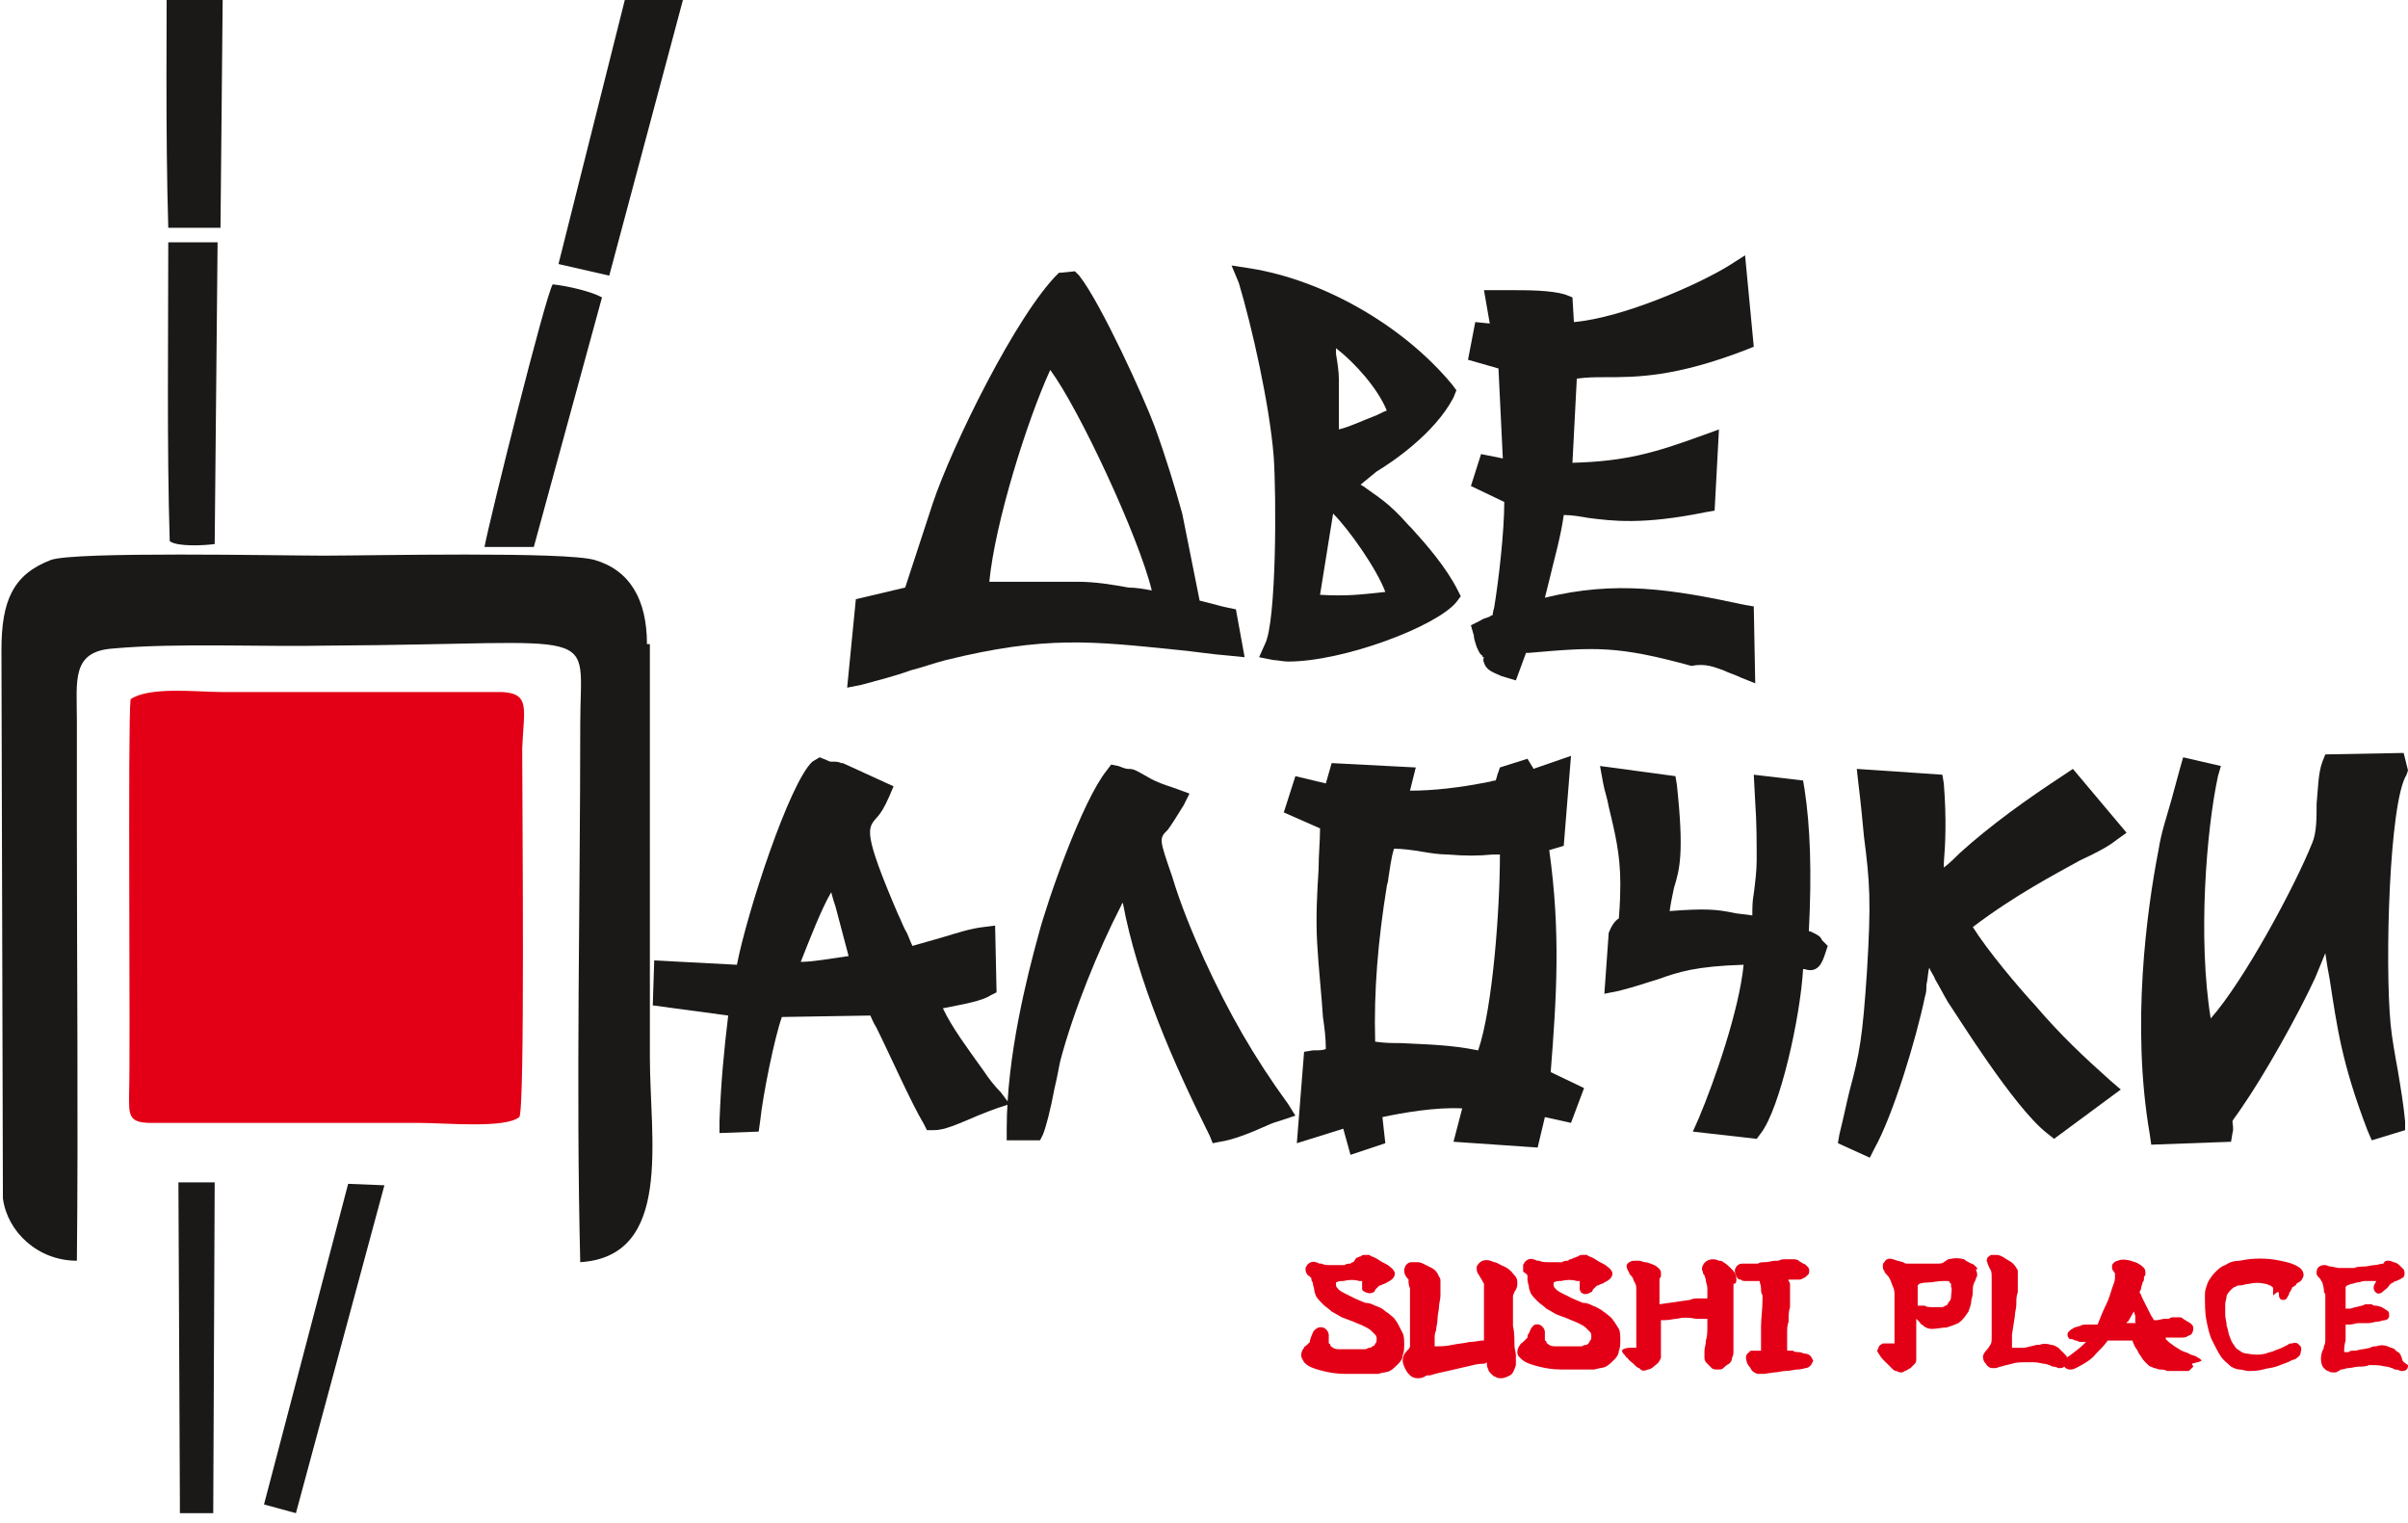 <?xml version="1.0" encoding="utf-8"?>
<!-- Generator: Adobe Illustrator 21.1.0, SVG Export Plug-In . SVG Version: 6.00 Build 0)  -->
<svg width="166" height="105" viewBox="0 0 166 105" fill="none" xmlns="http://www.w3.org/2000/svg">
<style type="text/css">
	.st0{fill:#1B1918;}
	.st1{fill:#E30016;}
</style>
<path class="st0" d="M15.4-5.2l-3.9,0c0,6.8-0.1,14.2,0.1,20.9l3.6,0L15.4-5.2z"/>
<path class="st0" d="M47.4-1.2l-3.8-0.9l-5.1,20.3l3.5,0.8L47.4-1.2z"/>
<path class="st0" d="M11.7,37.3c0.5,0.4,2.4,0.3,3.1,0.2L15,16.7l-3.4,0C11.6,23.2,11.5,30.8,11.7,37.3z"/>
<path class="st0" d="M41.5,20.5c-0.7-0.4-2.4-0.8-3.4-0.9c-0.5,0.8-4.3,16-4.7,18.1l3.4,0L41.5,20.5z"/>
<path class="st0" d="M18.2,103.7l2.2,0.6l6.1-22.6L24,81.6L18.2,103.7z"/>
<path class="st0" d="M12.4,103.5v0.8h2.3l0.1-22.8l-2.5,0L12.4,103.5z"/>
<path class="st0" d="M44.6,44.4c0-3.1-1.2-5.1-3.6-5.8c-2-0.6-15.5-0.3-18.7-0.3c-3,0-17.2-0.3-18.8,0.3c-2.6,1-3.4,2.8-3.4,6.2
	l0.1,37.8c0.3,2.3,2.4,4.3,5.1,4.3c0.1-9.9,0-19.9,0-29.8c0-2.5,0-4.9,0-7.4c0-2.8-0.4-4.8,2.5-5c4.4-0.4,10.3-0.1,14.9-0.2
	c19.2-0.1,17.3-1.5,17.3,5.4c0,12.2-0.3,25.1,0,37.1c6.4-0.4,4.8-8.5,4.8-14.1V44.4z"/>
<path class="st0" d="M106.8,58.6l1-0.3l0.5-6.2l-2.6,0.9c0-0.1-0.1-0.2-0.1-0.2l-0.3-0.5l-1.9,0.6l-0.1,0.3
	c-0.1,0.2-0.1,0.4-0.2,0.6c-0.2,0-0.4,0.1-0.5,0.1c-2,0.4-3.8,0.6-5.4,0.6l0.4-1.6l-5.8-0.3L91.4,54l-2.1-0.5L88.5,56l2.5,1.1
	c0,0.9-0.1,1.8-0.1,2.8c-0.1,1.6-0.2,3.3-0.1,5.1c0.1,1.8,0.3,3.5,0.4,5.1c0.1,0.7,0.2,1.4,0.2,2.2c-0.2,0.1-0.5,0.1-0.9,0.1
	l-0.6,0.1l-0.5,6.3l3.2-1l0.5,1.8l2.4-0.8L95.3,77c1.4-0.3,3.7-0.7,5.5-0.6l-0.6,2.3l5.8,0.4l0.5-2.1l1.8,0.4l0.9-2.4l-2.3-1.1
	C107.3,68.8,107.6,64.3,106.8,58.6z M101.9,72.4c-2-0.4-3.5-0.4-5.3-0.5c-0.6,0-1.1,0-1.8-0.1c-0.1-3.5,0.2-7,0.8-10.7
	c0-0.1,0.1-0.3,0.1-0.5c0.1-0.6,0.2-1.5,0.4-2.1c0.6,0,1.3,0.1,1.9,0.2c0.6,0.1,1.2,0.2,1.8,0.2c1.2,0.1,2.1,0.1,3.1,0
	c0.2,0,0.3,0,0.5,0C103.4,62.7,102.9,69.5,101.9,72.4z"/>
<path class="st0" d="M62.8,46.2c0.8-0.2,1.6-0.5,2.4-0.7c6.9-1.7,10.1-1.3,16-0.7c1.1,0.1,2.3,0.3,3.6,0.4l1,0.1L85.2,42l-0.5-0.1
	c-0.5-0.1-0.8-0.2-1.2-0.3c-0.4-0.1-0.8-0.2-0.8-0.2c0,0,0,0,0,0l-1.2-6c-0.5-1.8-1.1-3.8-1.9-6c-0.7-1.9-3.7-8.5-5.2-10.4l-0.3-0.3
	l-1,0.1L73,18.8c-2.9,2.8-7.4,12-8.7,15.9l-1.9,5.8L59,41.3l-0.6,6.1l1-0.2C60.5,46.9,61.7,46.6,62.8,46.2z M72.4,25.5
	c2,2.7,6.1,11.5,7,15.2c-0.5-0.1-1.1-0.2-1.6-0.2c-1.1-0.2-2.3-0.4-3.5-0.4c-0.9,0-1.7,0-2.6,0c-0.8,0-1.5,0-2.3,0
	c-0.4,0-0.8,0-1.2,0C68.6,36,70.8,29,72.4,25.5z"/>
<path class="st0" d="M166,53.1l-0.3-1.2l-5.4,0.1l-0.2,0.5c-0.3,0.8-0.3,1.9-0.4,2.9c0,1,0,2-0.3,2.7c-1.2,3-4.7,9.5-7,12.1
	c-0.9-5.5-0.3-13,0.5-16.7l0.2-0.7l-2.6-0.6l-0.2,0.7c-0.2,0.7-0.4,1.5-0.6,2.2c-0.3,1.1-0.7,2.2-0.9,3.5
	c-0.8,4.1-1.9,12.1-0.6,19.6l0.1,0.7l5.5-0.2l0.1-0.6c0.1-0.3,0-0.6,0-0.8c0-0.1,0.2-0.3,0.6-0.9c1.6-2.3,3.9-6.4,5.1-9l0.7-1.7
	c0.1,0.7,0.2,1.3,0.3,1.8c0.5,3.2,0.8,5.7,2.6,10.4l0.3,0.7l2.3-0.7l0-0.6c-0.1-1.1-0.3-2.3-0.5-3.5c-0.2-1.1-0.4-2.2-0.5-3.2
	c-0.4-4.2-0.1-15.3,1.1-17.2L166,53.1z"/>
<path class="st0" d="M118.8,46.2c0.4,0.2,0.8,0.3,1.2,0.5l1,0.4l-0.1-5.3l-0.6-0.1c-5.1-1.1-8.9-1.7-13.8-0.5
	c0.1-0.4,0.2-0.8,0.3-1.2c0.3-1.3,0.8-3,1-4.5c0.6,0,1.1,0.1,1.7,0.2c1.6,0.2,3.7,0.5,8.1-0.4l0.6-0.1l0.3-5.6l-1.1,0.4
	c-3.3,1.2-5.3,1.8-9,1.9l0.3-5.8c0.7-0.1,1.3-0.1,2-0.1c2.1,0,4.8,0,9.7-1.9l0.5-0.2l-0.6-6.3l-1.1,0.7c-2.1,1.3-7.3,3.6-10.7,3.9
	l-0.1-1.7l-0.5-0.2c-1-0.3-2.6-0.3-3.9-0.3c-0.3,0-0.5,0-0.8,0h-0.9l0.4,2.3l-1-0.1l-0.5,2.6l2.1,0.6l0.3,6.2l-1.5-0.3l-0.7,2.2
	l2.3,1.1c0,2.1-0.4,5.5-0.7,7.3c-0.1,0.3-0.1,0.5-0.1,0.5c0,0-0.1,0-0.2,0.1c-0.2,0.1-0.4,0.1-0.7,0.3l-0.6,0.3l0.2,0.7
	c0,0.2,0.1,0.5,0.2,0.8c0.1,0.2,0.2,0.5,0.4,0.6c0,0.1,0,0.1,0.1,0.1c-0.1,0.2,0,0.4,0.1,0.6c0.2,0.3,0.4,0.4,1.1,0.7l1,0.3l0.7-1.9
	l0.2,0c4.6-0.4,6.1-0.5,11.2,0.9C117.6,45.7,118.2,46,118.8,46.2z"/>
<path class="st0" d="M67.8,73.8c-1-1.4-2.2-3-2.8-4.3c1.5-0.3,2.7-0.5,3.3-0.9l0.4-0.2l-0.1-4.6l-0.8,0.1c-0.9,0.1-1.8,0.4-2.8,0.7
	c-0.7,0.2-1.4,0.4-2.1,0.6c-0.2-0.4-0.3-0.8-0.5-1.1c-0.2-0.4-0.3-0.7-0.5-1.1c-2.4-5.6-2.1-5.9-1.5-6.6c0.3-0.3,0.6-0.8,0.9-1.5
	l0.3-0.7l-3.5-1.6l-0.1,0c-0.2-0.1-0.4-0.1-0.6-0.1c-0.2,0-0.2,0-0.4-0.1l-0.5-0.2L56,52.5c-1.6,1.5-4.5,10.4-5.2,14l-5.7-0.3
	L45,69.3l5.2,0.7c-0.3,2.5-0.5,4.6-0.6,7.3l0,0.8l2.7-0.1l0.1-0.7c0.2-1.9,1-5.8,1.5-7.2l6.1-0.1c0.1,0.2,0.2,0.5,0.4,0.8
	c0.9,1.8,2.4,5.2,3.3,6.7l0.2,0.4l0.5,0c0.7,0,1.6-0.4,3-1c0.5-0.2,1-0.4,1.3-0.5l0.9-0.3l-0.6-0.8C68.6,74.9,68.2,74.4,67.8,73.8z
	 M55.2,66.3c0.6-1.5,1.4-3.6,2.1-4.8c0.1,0.4,0.2,0.7,0.3,1c0.3,1.1,0.6,2.3,0.9,3.4C57.1,66.1,56,66.3,55.2,66.3z"/>
<path class="st0" d="M145.9,57.9l0.7-0.5l-3.7-4.4l-0.6,0.4c-2.6,1.7-5.1,3.5-7.2,5.4c-0.3,0.3-0.7,0.7-1.1,1c0-0.1,0-0.2,0-0.3
	c0.1-1.2,0.2-3,0-5.5l-0.1-0.6l-5.9-0.4l0.1,0.9c0.2,1.6,0.3,2.8,0.4,3.8c0.4,3.1,0.5,4.4,0.2,9.3c-0.3,4.5-0.5,5.6-1.2,8.2
	c-0.2,0.8-0.4,1.8-0.7,3l-0.1,0.6l2.2,1l0.3-0.6c1.3-2.3,2.9-7.6,3.5-10.5c0.1-0.3,0.1-0.5,0.1-0.8c0.1-0.4,0.1-0.9,0.2-1.2
	c0.1,0.3,0.3,0.5,0.4,0.8c0.3,0.5,0.6,1.1,0.9,1.6c0.5,0.7,4.5,7.2,6.8,9l0.5,0.4l4.6-3.4l-0.7-0.6c-1.9-1.7-3.4-3.1-5.2-5.2
	c-1.2-1.3-3.3-3.8-4.3-5.4c2.9-2.2,5.6-3.6,7.4-4.6C144.7,58.7,145.4,58.3,145.9,57.9z"/>
<path class="st0" d="M87.8,31.4c0.2,2.7,0.2,11.5-0.6,13l-0.4,0.9l1,0.2c0.3,0,0.6,0.1,1,0.1c3.8,0,10.2-2.4,11.6-4.1l0.3-0.4
	l-0.2-0.4c-0.8-1.6-2.2-3.2-3.2-4.3l-0.2-0.2c-1.4-1.6-2.2-2-3-2.6c-0.1-0.1-0.2-0.1-0.3-0.2l1.1-0.9c1-0.6,4-2.6,5.3-5.1l0.2-0.5
	l-0.3-0.4c-3.4-4.1-8.9-7.2-13.9-8l-1.3-0.2l0.5,1.2C86.3,22.5,87.5,27.8,87.8,31.4z M95.6,28.3c-0.3,0.1-0.6,0.3-0.9,0.4
	c-0.8,0.3-1.6,0.7-2.4,0.9c0-0.4,0-0.8,0-1.2c0-0.7,0-1.4,0-2.2c0-0.6-0.1-1.2-0.2-1.8c0-0.1,0-0.3,0-0.4C93.4,25,95,26.8,95.6,28.3
	z M91.9,35.4c1.1,1.1,3,3.8,3.6,5.4C93.7,41,92.8,41.1,91,41L91.9,35.4z"/>
<path class="st0" d="M88.8,76.1c-2.4-3.3-4.1-6.3-5.8-10c-0.8-1.8-1.6-3.7-2.2-5.7c-0.9-2.6-0.9-2.6-0.3-3.2
	c0.3-0.4,0.6-0.9,1.1-1.7l0.4-0.8l-1.1-0.4c-0.6-0.2-1.2-0.4-1.7-0.7c-0.9-0.5-1-0.6-1.4-0.6c-0.1,0-0.2,0-0.7-0.2l-0.5-0.1
	l-0.3,0.4c-1.7,2.1-4.1,9-4.7,11.3c-0.8,2.9-2.2,8.4-2.2,13.4l0,0.8l2.3,0l0.2-0.4c0.2-0.5,0.5-1.6,0.8-3.2c0.2-0.8,0.3-1.5,0.4-1.9
	c0.9-3.4,2.6-7.6,4.2-10.7c0-0.1,0.1-0.1,0.1-0.2c1,5.4,3.5,11.1,6,16.1l0.2,0.5l0.5-0.1c0.8-0.1,2.1-0.6,3.2-1.1
	c0.4-0.2,0.8-0.3,1.1-0.4l0.9-0.3L88.8,76.1z"/>
<path class="st0" d="M124.8,64.2c-0.1,0-0.1,0-0.1-0.1c0.2-3.9,0.1-7.1-0.3-9.7l-0.1-0.6l-3.4-0.4l0.1,1.9c0.1,1.4,0.1,2.7,0.1,4
	c0,0.7-0.1,1.5-0.2,2.3c-0.1,0.5-0.1,1-0.1,1.5c-0.6-0.1-1-0.1-1.4-0.2c-1-0.2-1.8-0.3-4.3-0.1c0.1-0.7,0.2-1.1,0.3-1.6
	c0.4-1.3,0.7-2.4,0.2-7.1l-0.1-0.6l-5.2-0.7l0.2,1.1c0.1,0.6,0.3,1.1,0.4,1.7c0.4,1.7,0.8,3.2,0.8,5.3c0,1.5-0.1,2.2-0.1,2.4
	c-0.3,0.2-0.5,0.5-0.7,1l-0.3,4.2l1-0.2c1.2-0.3,2-0.6,2.7-0.8c1.4-0.5,2.6-0.9,5.9-1c-0.3,3.1-2,8-3.1,10.6l-0.4,0.9l4.4,0.5
	l0.3-0.4c1.3-1.7,2.7-7.9,2.9-11.3c0,0,0.1,0,0.1,0c0.9,0.3,1.2-0.4,1.4-1l0.2-0.6l-0.4-0.4C125.5,64.5,125.2,64.4,124.8,64.2z"/>
<path class="st1" d="M34.6,47.7l-19.3,0c-1.7,0-5-0.4-6.3,0.5C8.8,50,9,72.5,8.9,75.4c0,1.4-0.1,2,1.5,2l18.5,0
	c1.8,0,5.9,0.4,6.9-0.4c0.4-0.5,0.2-21.4,0.2-25.4C36.1,48.9,36.6,47.8,34.6,47.7z"/>
<path class="st1" d="M96.2,91c-0.1-0.2-0.3-0.3-0.4-0.4c-0.1-0.1-0.3-0.2-0.4-0.3c-0.1-0.1-0.3-0.2-0.6-0.3
	c-0.2-0.1-0.4-0.2-0.7-0.2c-0.2-0.1-0.5-0.2-0.7-0.3c-0.2-0.1-0.4-0.2-0.6-0.3c-0.2-0.1-0.4-0.2-0.5-0.3c-0.1-0.1-0.2-0.2-0.2-0.3
	c0-0.1,0-0.1,0-0.2c0.2-0.1,0.3-0.1,0.5-0.1c0.4-0.1,0.8-0.1,1.1,0l0.2,0c0,0.1,0,0.2,0,0.2c0,0.2,0,0.3,0,0.4L94,89l0.2,0.1
	c0.1,0,0.2,0.1,0.4,0c0.1,0,0.2-0.1,0.2-0.2l0.2-0.2c0.1-0.1,0.1-0.1,0.2-0.1c0.1-0.1,0.3-0.1,0.4-0.2c0.2-0.1,0.4-0.2,0.5-0.4
	c0.1-0.2,0.1-0.4-0.3-0.7c-0.1-0.1-0.3-0.2-0.5-0.3c-0.2-0.1-0.3-0.2-0.5-0.3c-0.2-0.1-0.3-0.1-0.4-0.2c-0.1,0-0.2,0-0.3,0
	c-0.1,0-0.2,0-0.3,0.1c-0.1,0-0.2,0.1-0.3,0.1L93.3,87c-0.1,0-0.1,0-0.2,0.1c-0.1,0-0.3,0-0.4,0.1c-0.2,0-0.3,0-0.5,0
	c-0.2,0-0.3,0-0.5,0c-0.2,0-0.4,0-0.6-0.1l-0.1,0c-0.1,0-0.2-0.1-0.3-0.1c-0.3-0.1-0.5,0.1-0.6,0.2c0,0.1-0.1,0.1-0.1,0.2
	c0,0.2,0,0.3,0.1,0.4c0,0.1,0.1,0.1,0.2,0.2l0.1,0.1c0,0.1,0,0.2,0.1,0.3c0,0.2,0.1,0.4,0.1,0.5c0,0.2,0.1,0.3,0.1,0.4
	c0.1,0.2,0.3,0.4,0.5,0.6c0.2,0.2,0.4,0.3,0.6,0.5c0.2,0.1,0.5,0.3,0.7,0.4c0.3,0.1,0.5,0.2,0.8,0.3c0.2,0.1,0.5,0.2,0.7,0.3
	c0.2,0.1,0.4,0.2,0.5,0.3c0.1,0.1,0.2,0.2,0.3,0.3c0.1,0.1,0.1,0.2,0.1,0.3s0,0.3-0.1,0.3c0,0.1-0.1,0.2-0.2,0.2
	c-0.1,0.1-0.1,0.1-0.2,0.1c-0.1,0-0.2,0.1-0.3,0.1c-0.1,0-0.2,0-0.4,0c-0.4,0-1,0-1.4,0c-0.3,0-0.4-0.1-0.4-0.1
	c-0.2-0.1-0.2-0.2-0.2-0.2c0-0.1-0.1-0.1-0.1-0.1c0-0.1,0-0.1,0-0.2c0-0.1,0-0.3,0-0.4c0-0.1-0.1-0.4-0.4-0.5
	c-0.1,0-0.3-0.1-0.6,0.2c-0.1,0.1-0.1,0.2-0.2,0.4l-0.1,0.3c0,0,0,0,0,0.1c-0.1,0.1-0.1,0.1-0.2,0.2c-0.1,0.1-0.2,0.1-0.2,0.2
	c-0.1,0.1-0.2,0.3-0.2,0.5c0,0.2,0.1,0.3,0.2,0.5c0.1,0.1,0.2,0.2,0.4,0.3c0.2,0.1,0.5,0.2,0.9,0.3c0.4,0.1,0.9,0.2,1.6,0.2l0.2,0
	c0.1,0,0.2,0,0.3,0c0.1,0,0.3,0,0.5,0c0.2,0,0.3,0,0.5,0l0.1,0c0.1,0,0.2,0,0.3,0c0.1,0,0.3,0,0.3,0c0.3-0.1,0.6-0.1,0.8-0.2
	c0.2-0.1,0.4-0.3,0.6-0.5c0.2-0.2,0.3-0.4,0.3-0.6c0.1-0.2,0.1-0.5,0.1-0.7c0-0.3,0-0.6-0.1-0.8C96.4,91.3,96.3,91.1,96.2,91z"/>
<path class="st1" d="M119.7,88.2c0-0.3-0.1-0.5-0.3-0.7c-0.2-0.2-0.4-0.4-0.6-0.5c-0.1-0.1-0.2-0.1-0.3-0.1
	c-0.4-0.2-0.9-0.1-1.1,0.3c-0.1,0.2-0.1,0.3,0,0.5c0,0.1,0,0.1,0.1,0.2c0,0.1,0.1,0.2,0.1,0.4c0,0.1,0.1,0.3,0.1,0.5v0.1
	c0,0.1,0,0.1,0,0.2c0,0.1,0,0.1,0,0.2v0.2c-0.2,0-0.4,0-0.7,0c-0.1,0-0.3,0-0.5,0.1l-2.1,0.3c0,0,0,0,0,0c0-0.3,0-0.5,0-0.7
	c0-0.3,0-0.4,0-0.5c0-0.1,0-0.2,0-0.3c0-0.1,0-0.1,0-0.2c0-0.1,0.1-0.2,0.1-0.2c0-0.1,0-0.2,0-0.3c0-0.2-0.3-0.4-0.3-0.4
	c-0.1-0.1-0.2-0.1-0.4-0.2c-0.1,0-0.2-0.1-0.4-0.1c-0.1,0-0.3-0.1-0.4-0.1s-0.3,0-0.3,0c-0.1,0-0.3,0-0.5,0.2
	c-0.1,0.1-0.1,0.3,0.1,0.6c0,0.1,0.1,0.2,0.2,0.3c0.1,0.1,0.1,0.3,0.2,0.4c0.1,0.2,0.1,0.3,0.1,0.5l0,0.3c0,0.1,0,0.3,0,0.5
	c0,0.2,0,0.4,0,0.7c0,0.2,0,0.5,0,0.7v0.6c0,0.2,0,0.3,0,0.5l0,0.4c0,0.1,0,0.2,0,0.2c0,0,0,0.1,0,0.1c0,0,0,0,0,0l-0.4,0
	c-0.1,0-0.3,0-0.5,0.1l-0.1,0.1V93c0,0.2,0.1,0.3,0.2,0.4c0.1,0.1,0.1,0.2,0.2,0.2c0.1,0.2,0.3,0.3,0.4,0.4c0.2,0.2,0.3,0.3,0.4,0.3
	l0.1,0.1c0.1,0.1,0.3,0.1,0.5,0c0.1,0,0.3-0.1,0.4-0.2c0.1-0.1,0.3-0.2,0.4-0.4l0.1-0.2v-0.1c0-0.1,0-0.2,0-0.3l0-0.4
	c0-0.1,0-0.3,0-0.5v-1.3c0.1,0,0.2,0,0.2,0c0.4,0,0.7-0.1,0.9-0.1c0.4-0.1,0.8-0.1,1.3,0l0.4,0c0.1,0,0.3,0,0.4,0c0,0,0,0.1,0,0.1
	c0,0.1,0,0.3,0,0.4c0,0.4,0,0.7-0.1,1c0,0.3-0.1,0.5-0.1,0.7c0,0.2,0,0.4,0,0.5c0,0.2,0.1,0.3,0.2,0.4c0.1,0.1,0.2,0.2,0.3,0.3
	c0.1,0.1,0.3,0.1,0.4,0.1c0.2,0,0.3,0,0.4-0.1c0.1-0.1,0.2-0.2,0.4-0.3c0.1-0.1,0.2-0.2,0.2-0.4c0.1-0.2,0.1-0.3,0.1-0.5
	c0-0.1,0-0.3,0-0.3c0-0.1,0-0.2,0-0.3c0-0.1,0-0.2,0-0.2c0-0.1,0-0.2,0-0.3V92c0-0.1,0-0.1,0-0.2l0-1.5c0-0.2,0-0.4,0-0.5
	c0-0.2,0-0.4,0-0.5v-0.6c0-0.1,0-0.1,0-0.1l0-0.1C119.7,88.5,119.7,88.3,119.7,88.2z"/>
<path class="st1" d="M111.2,91c-0.1-0.2-0.3-0.3-0.4-0.4c-0.1-0.1-0.3-0.2-0.4-0.3c-0.2-0.1-0.3-0.2-0.6-0.3
	c-0.2-0.1-0.4-0.2-0.7-0.2c-0.2-0.1-0.5-0.2-0.7-0.3c-0.2-0.1-0.4-0.2-0.6-0.3c-0.2-0.1-0.4-0.2-0.5-0.3c-0.1-0.1-0.2-0.2-0.2-0.3
	c0-0.1,0-0.1,0-0.2c0.2-0.1,0.3-0.1,0.5-0.1c0.4-0.1,0.8-0.1,1.1,0l0.2,0c0,0.1,0,0.2,0,0.2c0,0.2,0,0.3,0,0.4l0.1,0.2l0.2,0.1
	c0.1,0,0.3,0,0.4-0.1c0.1,0,0.2-0.1,0.2-0.2l0.2-0.2c0.1-0.1,0.1-0.1,0.2-0.1c0.1-0.1,0.3-0.1,0.4-0.2c0.2-0.1,0.4-0.2,0.5-0.4
	c0.1-0.2,0.1-0.4-0.3-0.7c-0.1-0.1-0.3-0.2-0.5-0.3c-0.2-0.1-0.3-0.2-0.5-0.3c-0.2-0.1-0.3-0.1-0.4-0.2c-0.1,0-0.2,0-0.3,0
	c-0.1,0-0.2,0-0.3,0.1c-0.1,0-0.2,0.1-0.3,0.1l-0.2,0.1c-0.1,0-0.1,0-0.2,0.1c-0.1,0-0.3,0-0.4,0.1c-0.2,0-0.3,0-0.5,0
	c-0.2,0-0.3,0-0.5,0c-0.2,0-0.4,0-0.6-0.1l-0.1,0c-0.1,0-0.2-0.1-0.3-0.1c-0.3-0.1-0.5,0.1-0.6,0.2c0,0.1-0.1,0.1-0.1,0.2
	c0,0.1,0,0.3,0,0.4c0,0.1,0.1,0.1,0.2,0.2l0.1,0.1c0,0.1,0,0.2,0,0.3c0,0.2,0.1,0.4,0.1,0.5c0,0.2,0.1,0.3,0.1,0.4
	c0.1,0.2,0.3,0.4,0.5,0.6c0.2,0.2,0.4,0.3,0.6,0.5c0.2,0.1,0.5,0.3,0.7,0.4c0.3,0.1,0.5,0.2,0.8,0.3c0.2,0.1,0.5,0.2,0.7,0.3
	c0.2,0.1,0.4,0.2,0.5,0.3c0.1,0.1,0.2,0.2,0.3,0.3c0.1,0.1,0.1,0.2,0.1,0.3c0,0.1,0,0.3-0.1,0.3c0,0.1-0.1,0.2-0.1,0.2
	c-0.1,0.1-0.1,0.1-0.2,0.1c-0.1,0-0.2,0.1-0.3,0.1c-0.1,0-0.2,0-0.4,0c-0.4,0-1,0-1.4,0c-0.3,0-0.4-0.1-0.4-0.1
	c-0.2-0.1-0.2-0.2-0.2-0.2c0-0.1-0.1-0.1-0.1-0.1c0-0.1,0-0.1,0-0.2c0-0.1,0-0.3,0-0.4c0-0.1-0.1-0.4-0.4-0.5
	c-0.1,0-0.3-0.1-0.5,0.2c-0.1,0.1-0.1,0.2-0.2,0.4c-0.1,0.1-0.1,0.2-0.1,0.3c0,0,0,0-0.1,0.1c-0.1,0.1-0.1,0.1-0.2,0.2
	c-0.1,0.1-0.2,0.1-0.2,0.2c-0.1,0.1-0.2,0.3-0.2,0.5c0,0.2,0.1,0.3,0.2,0.4c0.1,0.1,0.2,0.2,0.4,0.3s0.5,0.2,0.9,0.3
	c0.4,0.1,0.9,0.2,1.6,0.2l0.2,0c0.1,0,0.2,0,0.3,0c0.2,0,0.3,0,0.5,0c0.2,0,0.3,0,0.5,0l0.1,0c0.1,0,0.2,0,0.3,0c0.1,0,0.3,0,0.3,0
	c0.3-0.1,0.6-0.1,0.8-0.2c0.2-0.1,0.4-0.3,0.6-0.5c0.2-0.2,0.3-0.4,0.3-0.6c0.1-0.2,0.1-0.5,0.1-0.7c0-0.3,0-0.6-0.1-0.8
	C111.4,91.3,111.3,91.1,111.2,91z"/>
<path class="st1" d="M103.7,87.3c-0.3-0.1-0.5-0.3-0.7-0.3c-0.6-0.3-1-0.1-1.2,0.3l0,0.1c0,0.1,0,0.3,0.1,0.4l0.3,0.5
	c0,0.1,0.1,0.1,0.1,0.2c0,0,0,0.2,0,0.4c0,0.2,0,0.4,0,0.6c0,0.2,0,0.5,0,0.8c0,0.3,0,0.6,0,0.9v0.4c0,0.1,0,0.2,0,0.3l0,0.5
	c0,0-0.1,0-0.1,0c-0.2,0-0.5,0.1-0.9,0.1c-0.4,0.1-0.7,0.1-1.2,0.2c-0.4,0.1-0.8,0.1-1.2,0.1c0,0,0,0,0,0c0,0,0,0,0,0c0,0,0,0,0-0.1
	c0-0.1,0-0.2,0-0.4c0-0.2,0-0.4,0.1-0.6c0-0.2,0.1-0.5,0.1-0.8c0-0.3,0.1-0.6,0.1-0.8c0-0.3,0.1-0.5,0.1-0.8c0-0.3,0-0.5,0-0.7
	c0-0.1,0-0.2,0-0.3c0-0.1,0-0.2-0.1-0.3c-0.1-0.3-0.3-0.5-0.5-0.6c-0.2-0.1-0.4-0.2-0.6-0.3c-0.2-0.1-0.3-0.1-0.5-0.1
	c-0.1,0-0.2,0-0.3,0c-0.3,0-0.5,0.3-0.5,0.6c0,0.2,0.1,0.4,0.3,0.6c0,0,0,0,0,0.1c0,0.1,0,0.3,0.1,0.5c0,0.2,0,0.4,0,0.7
	c0,0.3,0,0.5,0,0.8c0,0.6,0,1,0,1.4c0,0.4,0,0.6,0,0.8c0,0.1,0,0.2,0,0.3c0,0,0,0.1-0.1,0.2c0,0-0.1,0.1-0.1,0.1
	c-0.2,0.2-0.3,0.4-0.3,0.7c0,0.2,0.1,0.4,0.2,0.6c0.1,0.2,0.2,0.3,0.3,0.4c0.1,0.1,0.3,0.2,0.5,0.2c0.1,0,0.3,0,0.5-0.1
	c0.1-0.1,0.2-0.1,0.4-0.1c0.3-0.1,0.7-0.2,1.2-0.3c0.4-0.1,0.9-0.2,1.3-0.3c0.4-0.1,0.8-0.2,1.1-0.2c0.1,0,0.2,0,0.3-0.1l0,0.1
	c0,0.1,0,0.2,0.1,0.4c0,0.1,0.1,0.2,0.2,0.3c0.1,0.1,0.2,0.2,0.3,0.2c0.1,0.1,0.3,0.1,0.4,0.1c0.2,0,0.4-0.1,0.6-0.2
	c0.2-0.1,0.3-0.4,0.4-0.7c0-0.2,0-0.4,0-0.7c0-0.2-0.1-0.4-0.1-0.7c0-0.5,0-0.9-0.1-1.3c0-0.4,0-0.8,0-1.2c0-0.2,0-0.4,0-0.6
	c0-0.2,0-0.3,0-0.3c0.1-0.2,0.1-0.3,0.2-0.4c0.1-0.2,0.1-0.3,0.1-0.5c0-0.1,0-0.3-0.2-0.5C104.1,87.5,103.9,87.4,103.7,87.3z"/>
<path class="st1" d="M136.2,87.3c-0.1-0.1-0.2-0.2-0.3-0.2c-0.2-0.1-0.4-0.2-0.5-0.3c-0.4-0.1-0.6-0.1-1.1,0L134,87
	c-0.1,0.1-0.3,0.1-0.5,0.1c0,0-0.1,0-0.2,0c-0.1,0-0.2,0-0.4,0c-0.2,0-0.3,0-0.5,0c-0.2,0-0.3,0-0.4,0c-0.1,0-0.2,0-0.4,0
	c-0.2,0-0.3,0-0.4-0.1c-0.1,0-0.3-0.1-0.4-0.1l-0.3-0.1c-0.3-0.1-0.5,0-0.6,0.2c-0.1,0.1-0.1,0.1-0.1,0.3c0,0.1,0,0.2,0.1,0.3
	c0,0.1,0.1,0.2,0.2,0.3c0.1,0.1,0.1,0.1,0.2,0.3c0.1,0.2,0.1,0.3,0.2,0.5c0.1,0.2,0.1,0.4,0.1,0.6c0,0.2,0,0.4,0,0.6v1.2
	c0,0.2,0,0.4,0,0.6l0,0.5c0,0.2,0,0.3,0,0.4c0,0,0,0,0,0c-0.1,0-0.2,0-0.3,0l-0.2,0c-0.1,0-0.2,0-0.3,0c-0.2,0.1-0.3,0.2-0.3,0.3
	l-0.1,0.2l0.1,0.2c0.1,0.1,0.1,0.2,0.3,0.4c0.1,0.1,0.2,0.2,0.3,0.3c0.1,0.1,0.2,0.2,0.3,0.3c0.1,0.1,0.2,0.2,0.3,0.2
	c0.1,0,0.2,0.1,0.3,0.1c0,0,0,0,0,0c0.1,0,0.2,0,0.3-0.1c0.1,0,0.2-0.1,0.4-0.2c0.1-0.1,0.2-0.2,0.3-0.3c0.1-0.1,0.1-0.2,0.1-0.3
	c0-0.1,0-0.1,0-0.1c0-0.1,0-0.1,0-0.4c0-0.2,0-0.4,0-0.7c0-0.2,0-0.5,0-0.8l0-0.8c0,0,0,0,0,0l0.2,0.2c0.1,0.1,0.1,0.2,0.2,0.2
	c0.1,0.1,0.3,0.3,0.7,0.3c0.3,0,0.7-0.1,1-0.1c0.3-0.1,0.6-0.2,0.8-0.3c0.3-0.2,0.5-0.5,0.7-0.8c0.1-0.3,0.2-0.5,0.2-0.8
	c0.1-0.3,0.1-0.5,0.1-0.8c0-0.2,0.1-0.4,0.2-0.6c0-0.1,0.1-0.2,0.1-0.3c0-0.1,0-0.2-0.1-0.4C136.4,87.5,136.3,87.4,136.2,87.3z
	 M134.5,89.4c0,0.2-0.1,0.3-0.2,0.4c0,0.1-0.1,0.2-0.2,0.2c-0.1,0.1-0.2,0.1-0.3,0.1c-0.1,0-0.3,0-0.5,0c-0.3,0-0.5,0-0.6-0.1
	c-0.1,0-0.2,0-0.3,0c-0.1,0-0.1,0-0.2,0c0,0,0-0.1,0-0.2c0-0.2,0-0.5,0-0.6c0-0.2,0-0.3,0-0.4c0-0.1,0-0.2,0-0.2c0,0,0,0,0.1-0.1
	c0,0,0.2-0.1,0.6-0.1c0.3,0,0.7-0.1,1-0.1c0.2,0,0.3,0,0.4,0c0.1,0,0.1,0.1,0.1,0.1c0,0,0.1,0.1,0.1,0.1c0,0,0,0.1,0,0.2
	C134.6,88.9,134.5,89.1,134.5,89.4z"/>
<path class="st1" d="M124.4,93.3c-0.1,0-0.2-0.1-0.4-0.1c-0.1,0-0.3,0-0.4-0.1c-0.1,0-0.2,0-0.3,0c-0.1,0-0.1,0-0.1-0.1
	c0,0,0,0,0-0.1c0-0.1,0-0.2,0-0.4c0-0.2,0-0.4,0-0.7c0-0.2,0-0.4,0.1-0.7l0-0.1c0-0.3,0-0.6,0.1-0.9l0-0.2c0-0.2,0-0.4,0-0.5
	c0-0.2,0-0.4,0-0.6v-0.2c0-0.1,0-0.2-0.1-0.3c0-0.1,0-0.1-0.1-0.1c0,0,0,0,0,0c0.1,0,0.2,0,0.3,0l0.2,0c0.1,0,0.2,0,0.3,0
	c0.1,0,0.2,0,0.3-0.1c0.1,0,0.2-0.1,0.3-0.2l0.1-0.1c0-0.1,0.1-0.3-0.1-0.5c-0.1-0.1-0.2-0.2-0.3-0.2c-0.1-0.1-0.2-0.1-0.3-0.2
	c-0.1-0.1-0.3-0.1-0.4-0.1s-0.3,0-0.5,0c-0.2,0-0.3,0-0.5,0.1l-0.2,0c-0.2,0-0.5,0.1-0.7,0.1c-0.2,0-0.4,0-0.5,0.1
	c-0.1,0-0.3,0-0.4,0c-0.3,0-0.5,0-0.7,0c-0.2,0-0.3,0.1-0.4,0.2l-0.1,0.2c0,0.1,0,0.1,0,0.2c0,0.1,0.1,0.2,0.1,0.3
	c0.1,0.1,0.1,0.2,0.3,0.2c0.1,0.1,0.2,0.1,0.4,0.1c0.1,0,0.3,0,0.5,0c0.1,0,0.2,0,0.3,0l0.1,0c0,0,0,0,0,0c0,0.1,0.1,0.3,0.1,0.5
	c0,0.2,0,0.3,0.1,0.5c0,0.2,0,0.3,0,0.3c0,0.7-0.1,1.3-0.1,1.8c0,0.5,0,0.8,0,1.1c0,0.3,0,0.4,0,0.6c-0.1,0-0.1,0-0.2,0l-0.3,0
	c-0.2,0-0.3,0-0.3,0.1c-0.2,0.1-0.3,0.3-0.2,0.6c0,0.1,0.1,0.3,0.2,0.4c0.1,0.1,0.1,0.2,0.2,0.3c0.1,0.1,0.3,0.2,0.4,0.2
	c0,0,0,0,0,0c0,0,0.2,0,0.4,0l0.7-0.1c0.3,0,0.5-0.1,0.8-0.1c0.3,0,0.6-0.1,0.8-0.1c0.3,0,0.5-0.1,0.6-0.1c0.1,0,0.3-0.1,0.4-0.3
	l0.1-0.2l-0.1-0.2C124.8,93.4,124.6,93.3,124.4,93.3z"/>
<path class="st1" d="M165.6,93.7c0-0.1-0.1-0.2-0.1-0.3c-0.1-0.1-0.1-0.2-0.2-0.2c-0.1-0.1-0.2-0.1-0.2-0.2l0,0
	c-0.2-0.1-0.3-0.1-0.5-0.2c-0.3-0.1-0.5-0.1-0.8,0c-0.1,0-0.3,0-0.4,0.1l-0.5,0.1c-0.2,0-0.4,0.1-0.6,0.1c-0.2,0-0.3,0-0.4,0.1
	c-0.1,0-0.2,0-0.3,0c0-0.2,0-0.5,0.1-0.8c0-0.3,0-0.7,0-1.1c0.1,0,0.2,0,0.3,0c0.2,0,0.4-0.1,0.6-0.1c0.2,0,0.5,0,0.7,0
	s0.4-0.1,0.6-0.1c0.2,0,0.3-0.1,0.5-0.1c0.1,0,0.3-0.1,0.3-0.3c0-0.2,0-0.3-0.2-0.4c-0.1-0.1-0.2-0.1-0.3-0.2
	c-0.1,0-0.2-0.1-0.4-0.1c-0.1,0-0.2,0-0.3-0.1c-0.1,0-0.2,0-0.4,0c-0.1,0-0.2,0.1-0.3,0.1l-0.4,0.1c-0.1,0-0.3,0.1-0.4,0.1
	c-0.1,0-0.2,0-0.2,0c0,0-0.1,0-0.1,0h0c0-0.1,0-0.1,0-0.2c0-0.1,0-0.3,0-0.4c0-0.2,0-0.3,0-0.4c0-0.1,0-0.2,0-0.3c0-0.1,0-0.2,0-0.2
	c0,0,0,0,0.1-0.1c0.1,0,0.2-0.1,0.3-0.1c0.1,0,0.3-0.1,0.4-0.1c0.2,0,0.3-0.1,0.5-0.1c0.3,0,0.5,0,0.8,0c0,0.1-0.1,0.2-0.1,0.2
	c-0.2,0.4,0.1,0.6,0.1,0.6c0.1,0.1,0.3,0.1,0.5-0.1c0.1-0.1,0.3-0.2,0.4-0.4c0.1-0.1,0.2-0.2,0.3-0.2c0.1-0.1,0.1-0.1,0.2-0.1
	l0.2-0.1c0.1,0,0.1-0.1,0.2-0.1c0.2-0.1,0.2-0.4,0.1-0.6c-0.1-0.1-0.2-0.2-0.3-0.3c-0.1-0.1-0.3-0.2-0.4-0.2
	c-0.2-0.1-0.3-0.1-0.4-0.1c-0.1,0-0.2,0-0.3,0.2c0,0,0,0,0,0c-0.2,0-0.4,0.1-0.6,0.1c-0.2,0-0.5,0.1-0.7,0.1c-0.2,0-0.5,0-0.7,0.1
	c-0.2,0-0.5,0-0.7,0c-0.1,0-0.2,0-0.4,0l-0.5-0.1c-0.2,0-0.3-0.1-0.4-0.1c-0.1,0-0.3,0-0.4,0.1c-0.2,0.1-0.2,0.3-0.2,0.5
	c0,0.1,0.1,0.2,0.2,0.3c0.1,0.1,0.1,0.2,0.2,0.3c0,0.1,0.1,0.3,0.1,0.5c0,0.1,0,0.2,0.1,0.3c0,0.1,0,0.3,0,0.5c0,0.2,0,0.4,0,0.6
	c0,0.2,0,0.4,0,0.6c0,0.2,0,0.5,0,0.7c0,0.2,0,0.5,0,0.7c0,0.2,0,0.3-0.1,0.5c0,0.2-0.1,0.3-0.1,0.3c-0.1,0.3-0.1,0.5-0.1,0.6
	c0,0.3,0.1,0.5,0.2,0.6c0.1,0.1,0.2,0.2,0.3,0.2c0.1,0.1,0.3,0.1,0.4,0.1c0.1,0,0.2,0,0.3-0.1c0.1,0,0.1-0.1,0.2-0.1
	c0.2,0,0.3-0.1,0.5-0.1c0.2,0,0.5-0.1,0.7-0.1c0.2,0,0.5,0,0.7-0.1c0.2,0,0.3,0,0.5,0c0.3,0,0.6,0.1,0.7,0.1c0.2,0,0.3,0.1,0.4,0.1
	l0.2,0.1c0.1,0,0.2,0,0.4,0.1c0.2,0,0.3,0,0.4-0.1c0.1-0.1,0.1-0.2,0.1-0.3C165.7,93.9,165.6,93.8,165.6,93.7z"/>
<path class="st1" d="M157.1,89.2c0,0.4,0.2,0.4,0.3,0.4c0.1,0,0.2,0,0.3-0.2c0-0.1,0.1-0.1,0.1-0.2c0-0.1,0.1-0.2,0.1-0.2l0.1-0.2
	c0,0,0-0.1,0.1-0.1c0.1-0.1,0.2-0.1,0.2-0.2c0.1-0.1,0.2-0.1,0.3-0.2c0.1-0.1,0.2-0.3,0.2-0.4c0-0.3-0.2-0.5-0.4-0.6
	c-0.3-0.2-0.7-0.3-1.2-0.4c-0.9-0.2-1.9-0.2-2.8,0c-0.4,0-0.7,0.1-1,0.3c-0.3,0.1-0.5,0.3-0.7,0.5c-0.2,0.2-0.4,0.5-0.5,0.7
	c-0.1,0.3-0.2,0.5-0.2,0.8c0,0.7,0,1.3,0.1,1.8c0.1,0.5,0.2,1,0.4,1.4c0.2,0.4,0.4,0.8,0.6,1.1c0.2,0.3,0.5,0.5,0.7,0.7
	c0.2,0.1,0.4,0.2,0.6,0.2c0.2,0,0.4,0.1,0.6,0.1c0.3,0,0.6,0,1-0.1c0.3-0.1,0.6-0.1,0.9-0.2c0.3-0.1,0.5-0.2,0.8-0.3
	c0.2-0.1,0.4-0.2,0.5-0.2c0.3-0.2,0.4-0.3,0.4-0.5c0.1-0.3,0-0.4-0.1-0.5c-0.1-0.1-0.2-0.2-0.5-0.1c-0.1,0-0.2,0-0.3,0.1l-0.4,0.2
	c-0.2,0.1-0.3,0.1-0.5,0.2c-0.2,0.1-0.4,0.1-0.6,0.2c-0.4,0.1-0.8,0.1-1.3,0c-0.2,0-0.4-0.1-0.5-0.2c-0.2-0.1-0.3-0.2-0.4-0.4
	c-0.1-0.1-0.2-0.3-0.3-0.6c-0.1-0.2-0.1-0.5-0.2-0.7c0-0.3-0.1-0.5-0.1-0.8c0-0.2,0-0.4,0-0.7c0-0.2,0.1-0.4,0.1-0.6
	c0.1-0.2,0.2-0.3,0.3-0.4c0.1-0.1,0.2-0.2,0.3-0.2c0.1-0.1,0.2-0.1,0.4-0.1c0.1,0,0.3-0.1,0.5-0.1c0.4-0.1,0.8-0.1,1.2,0
	c0.1,0,0.2,0.1,0.3,0.1c0.1,0.1,0.2,0.1,0.2,0.2c0,0.1,0,0.1,0,0.2c0,0.1,0,0.2,0,0.3C157.1,88.9,157.1,89.1,157.1,89.2z"/>
<path class="st1" d="M151.7,93.7c-0.1-0.1-0.2-0.1-0.3-0.2c-0.2-0.1-0.4-0.1-0.5-0.2c-0.2-0.1-0.3-0.1-0.5-0.2
	c-0.2-0.1-0.3-0.2-0.5-0.3c-0.1-0.1-0.3-0.2-0.5-0.4l-0.1-0.1c0,0,0,0,0-0.1c0.1,0,0.3,0,0.4,0h0.3c0.1,0,0.2,0,0.3,0
	c0.2,0,0.4,0,0.5-0.1c0.2-0.1,0.3-0.1,0.3-0.2c0.1-0.1,0.1-0.3,0.1-0.4c0-0.1-0.1-0.2-0.2-0.3c-0.1,0-0.1-0.1-0.2-0.1
	c-0.1-0.1-0.2-0.1-0.3-0.2c-0.1-0.1-0.2-0.1-0.3-0.1c-0.1,0-0.3,0-0.4,0c-0.1,0-0.1,0-0.3,0.1c-0.1,0-0.2,0-0.3,0l-0.5,0.1
	c-0.1,0-0.1,0-0.2,0c-0.1-0.1-0.1-0.2-0.2-0.3c-0.1-0.2-0.2-0.4-0.3-0.6c-0.1-0.2-0.2-0.4-0.3-0.6c-0.1-0.2-0.1-0.3-0.2-0.4
	c0-0.1,0.1-0.2,0.1-0.3c0-0.1,0.1-0.3,0.1-0.4c0.1-0.1,0.1-0.2,0.1-0.3c0-0.1,0-0.1,0-0.1c0.1-0.1,0.1-0.1,0.1-0.2
	c0-0.1,0-0.3-0.1-0.4c-0.1-0.1-0.2-0.2-0.4-0.3c-0.1-0.1-0.3-0.1-0.5-0.2c-0.4-0.1-0.7-0.1-0.9,0c-0.1,0-0.3,0.1-0.4,0.3
	c0,0.1,0,0.2,0,0.2c0,0.1,0,0.1,0.1,0.2c0,0.1,0.1,0.1,0.1,0.2c0,0,0,0.1,0,0.3c0,0.2-0.1,0.4-0.2,0.7c-0.1,0.3-0.2,0.7-0.4,1.1
	c-0.2,0.4-0.4,0.9-0.6,1.4c-0.1,0-0.3,0-0.4,0c-0.1,0-0.2,0-0.3,0c-0.2,0-0.4,0-0.5,0.1c-0.1,0-0.3,0.1-0.4,0.1
	c-0.1,0.1-0.2,0.1-0.3,0.2c0,0-0.1,0.1-0.1,0.1c-0.1,0.1-0.1,0.3,0,0.4c0,0.1,0.1,0.1,0.2,0.1c0.1,0,0.2,0.1,0.3,0.1
	c0.1,0,0.2,0.1,0.3,0.1c0.1,0,0.2,0,0.3,0c0,0,0.1,0,0.1,0c-0.1,0.1-0.1,0.1-0.2,0.2c-0.2,0.2-0.6,0.5-1,0.8c-0.1,0-0.1,0.1-0.1,0.1
	c0-0.1-0.1-0.2-0.2-0.3c-0.1-0.1-0.3-0.3-0.4-0.4c-0.2-0.1-0.3-0.2-0.5-0.2c-0.3-0.1-0.6-0.1-0.8,0c-0.1,0-0.1,0-0.2,0l-0.4,0.1
	c-0.1,0-0.3,0.1-0.5,0.1c-0.1,0-0.1,0-0.2,0c-0.1,0-0.2,0-0.3,0c-0.1,0-0.2,0-0.3,0c0,0,0-0.1,0-0.1c0-0.1,0-0.1,0-0.2l0-0.2
	c0-0.1,0-0.2,0-0.4l0.2-1.3c0-0.3,0.1-0.5,0.1-0.8l0-0.1c0-0.2,0-0.5,0.1-0.7c0-0.3,0-0.5,0-0.7l0-0.2c0-0.1,0-0.2,0-0.3
	c0-0.1,0-0.2,0-0.3c0-0.1-0.1-0.2-0.1-0.2c-0.1-0.2-0.3-0.4-0.5-0.5c-0.2-0.1-0.3-0.2-0.5-0.3c-0.2-0.1-0.3-0.1-0.4-0.1
	c-0.1,0-0.2,0-0.3,0c-0.1,0-0.2,0.1-0.3,0.2c0,0.1-0.1,0.2,0,0.3c0,0.1,0.1,0.3,0.2,0.5c0.1,0.1,0.1,0.3,0.1,0.7c0,0.4,0,0.9,0,1.4
	c0,0.3,0,0.6,0,0.8l0,0.7c0,0.2,0,0.4,0,0.6c0,0.2,0,0.3,0,0.4c0,0.3,0,0.5-0.1,0.6c-0.1,0.2-0.2,0.3-0.2,0.3
	c-0.2,0.2-0.3,0.4-0.3,0.5c0,0.1,0,0.3,0.2,0.5c0.1,0.2,0.3,0.3,0.4,0.3c0.1,0,0.2,0,0.2,0c0,0,0.1,0,0.1,0l0.3-0.1
	c0.1,0,0.3-0.1,0.4-0.1l0.4-0.1c0.3-0.1,0.6-0.1,0.9-0.1c0.3,0,0.5,0,0.6,0c0.3,0,0.6,0.1,0.7,0.1c0.2,0,0.3,0.1,0.4,0.1l0.2,0.1
	c0.1,0,0.2,0,0.4,0.1c0.2,0,0.3,0,0.4-0.1c0,0,0,0,0,0c0,0,0,0,0,0c0.1,0.1,0.2,0.2,0.4,0.2c0.1,0,0.2,0,0.4-0.1
	c0.6-0.3,1.1-0.6,1.4-1c0.3-0.3,0.6-0.6,0.8-0.9c0.1,0,0.2,0,0.4,0c0.2,0,0.3,0,0.5,0l0.5,0c0.1,0,0.2,0,0.3,0
	c0.1,0.3,0.2,0.5,0.3,0.6c0.1,0.2,0.2,0.4,0.3,0.5c0.1,0.2,0.2,0.3,0.3,0.4l0.2,0.2c0.1,0.1,0.2,0.1,0.4,0.2c0.1,0,0.3,0.1,0.4,0.1
	c0.2,0,0.3,0,0.5,0.1c0.3,0,0.7,0,1,0c0.1,0,0.3,0,0.4,0c0.1,0,0.1,0,0.2-0.1l0.2-0.2l-0.1-0.2C151.9,93.8,151.8,93.8,151.7,93.7z
	 M147.2,91.2l-0.4,0c-0.1,0-0.2,0-0.2,0c0,0,0-0.1,0.1-0.1l0.4-0.7l0.1,0.3C147.2,90.8,147.2,91,147.2,91.2
	C147.3,91.1,147.3,91.2,147.2,91.2C147.3,91.2,147.2,91.2,147.2,91.2z"/>
</svg>
